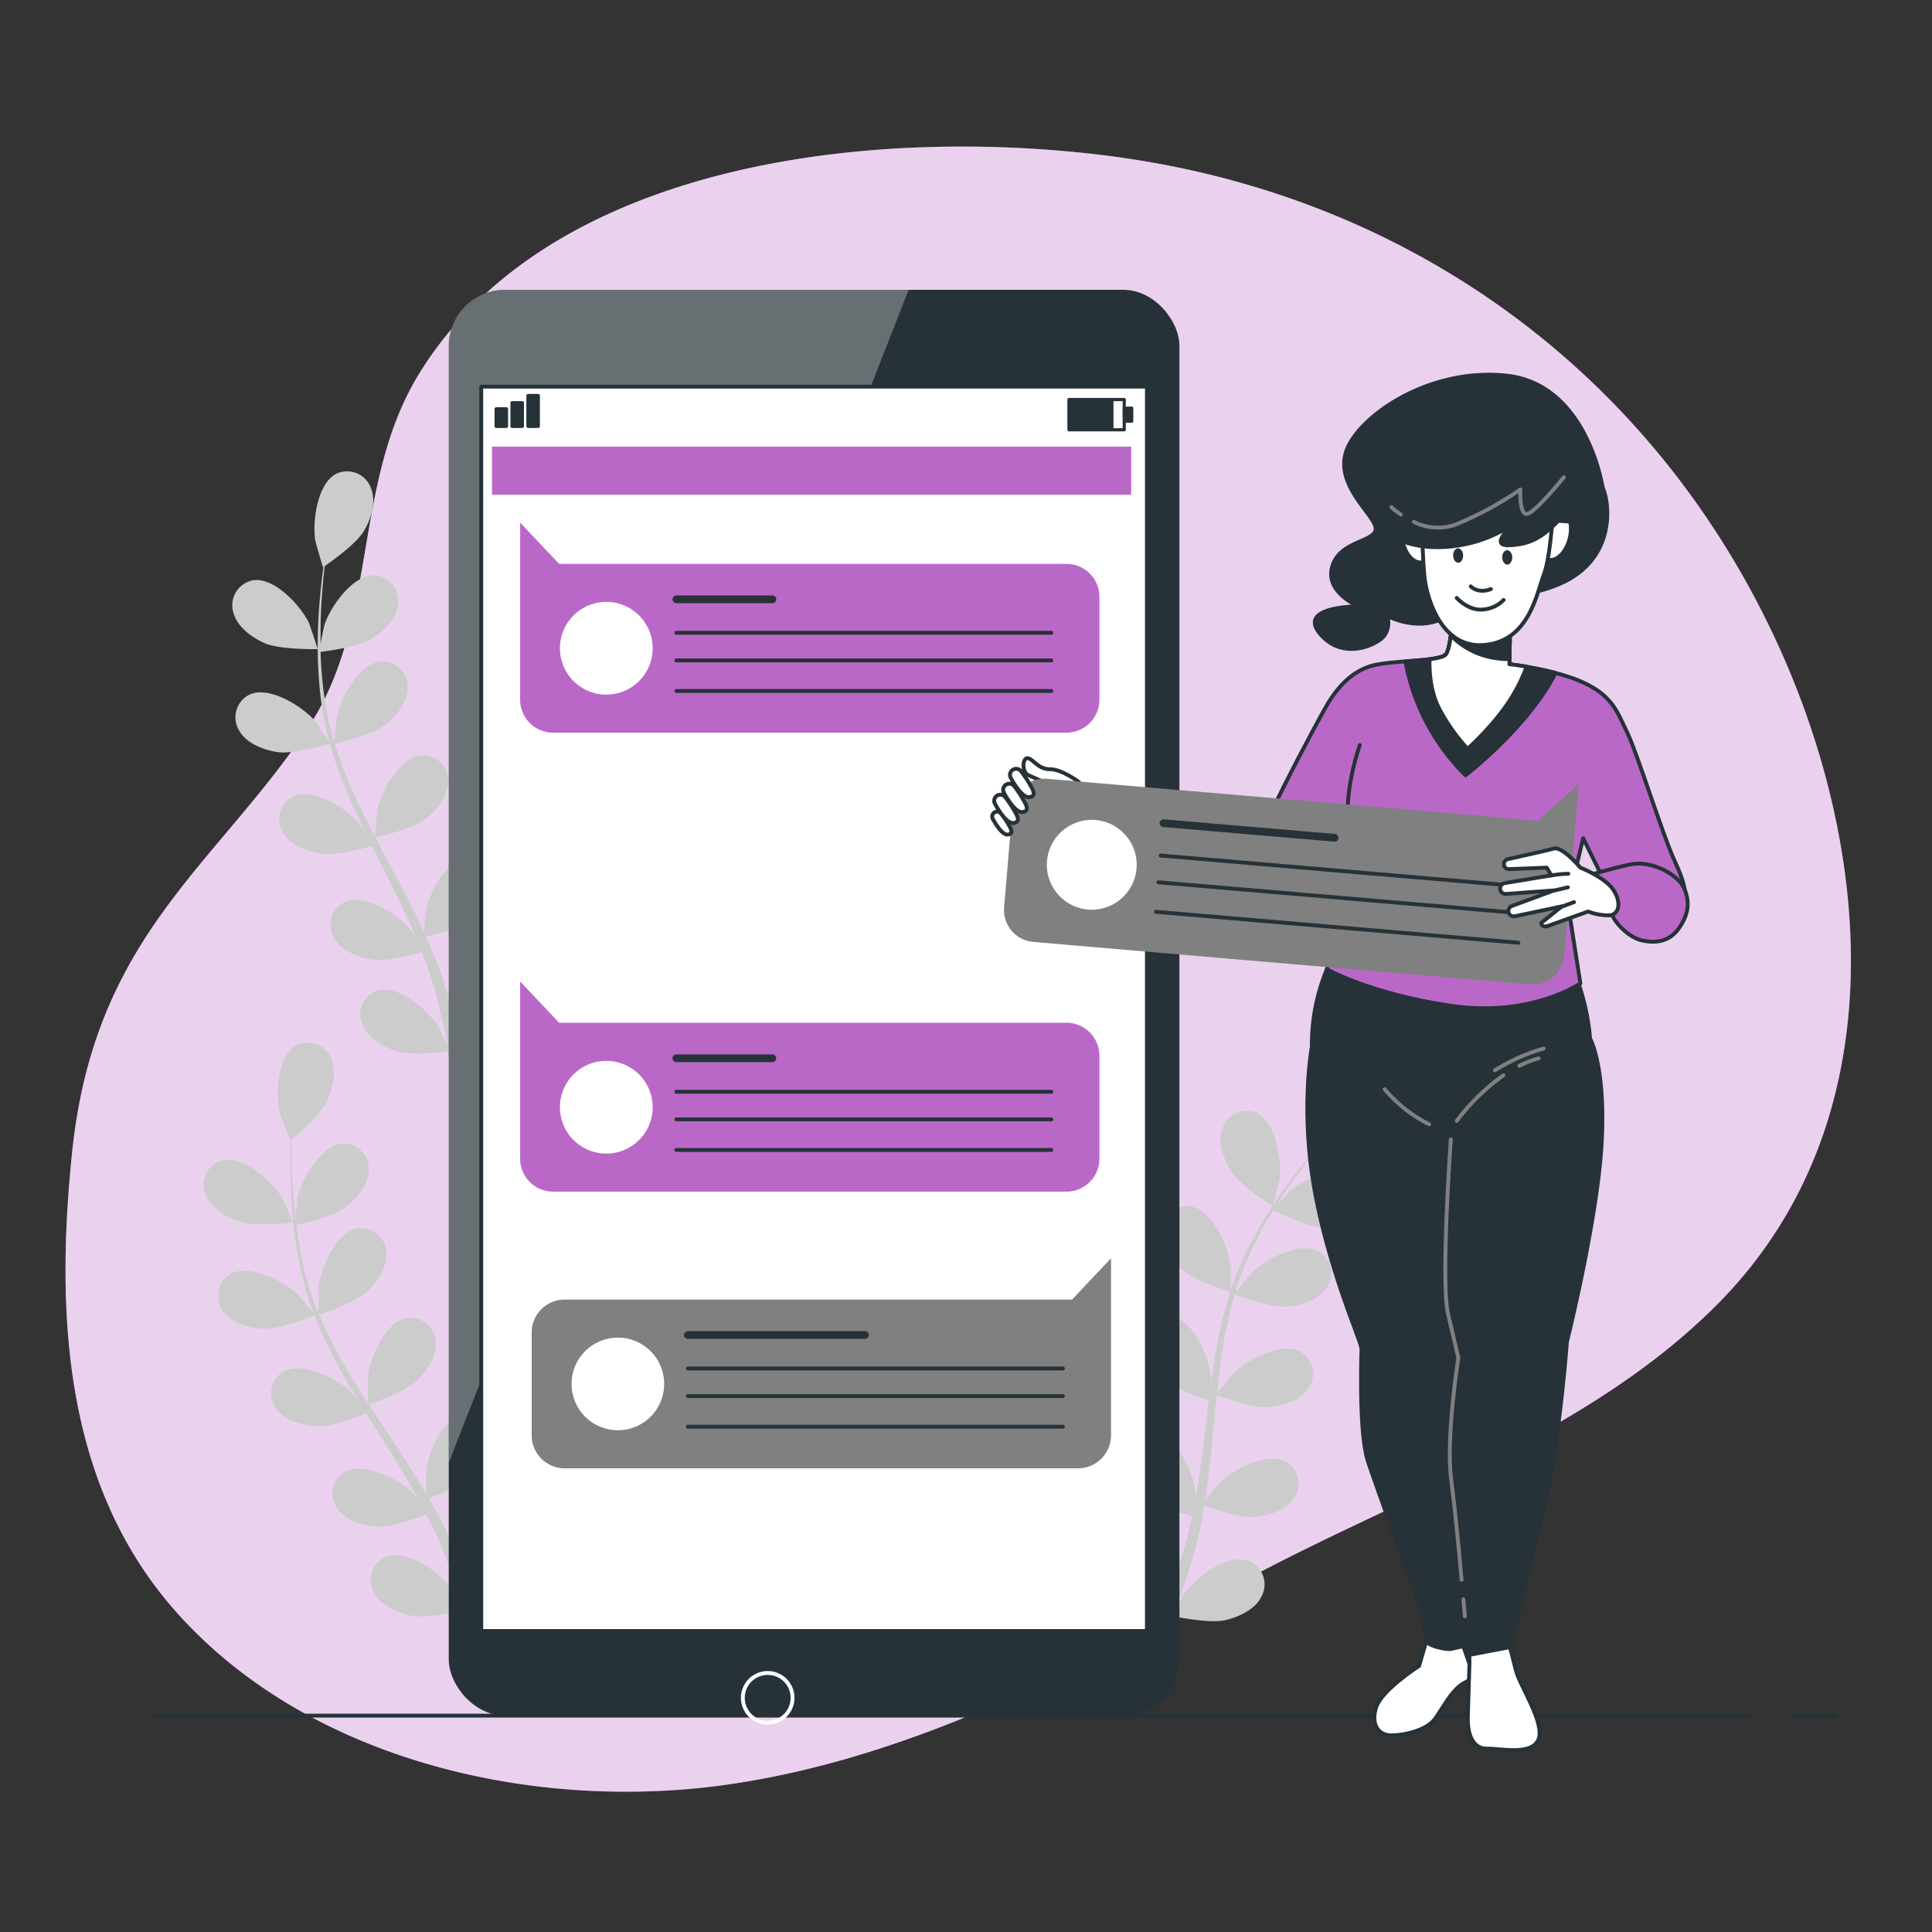 <svg xmlns="http://www.w3.org/2000/svg" viewBox="0 0 500 500"><rect x="0" y="0" width="500" height="500" fill="#333333" stroke="none"/><g id="freepik--background-simple--inject-5"><path d="M467,183.65a225.58,225.58,0,0,0-9.61-22.59C425.69,96.58,366.69,52.86,294.06,41.37q-4.69-.75-9.42-1.31c-59.28-7.13-142.27,1.76-176.11,56.56-17.57,28.46-10.36,64.35-29,92C55.4,224.51,24.38,242.44,18.64,298.45c-4.23,41.21-2.26,85.75,26.88,118.62,34.34,38.75,93.27,52.09,143.61,44.65,48.86-7.21,92.6-31.34,135.33-54,40.56-21.51,87-37.13,119.82-70C485.72,296.19,485.69,235.48,467,183.65Z" style="fill:#BA68C8"></path><path d="M467,183.65a225.58,225.58,0,0,0-9.61-22.59C425.69,96.58,366.69,52.86,294.06,41.37q-4.69-.75-9.42-1.31c-59.28-7.13-142.27,1.76-176.11,56.56-17.57,28.46-10.36,64.35-29,92C55.4,224.51,24.38,242.44,18.64,298.45c-4.23,41.21-2.26,85.75,26.88,118.62,34.34,38.75,93.27,52.09,143.61,44.65,48.86-7.21,92.6-31.34,135.33-54,40.56-21.51,87-37.13,119.82-70C485.72,296.19,485.69,235.48,467,183.65Z" style="fill:#fff;opacity:0.7"></path></g><g id="freepik--Plants--inject-5"><path d="M68.55,166.47c4,1.73,13.68,1.52,13.69,1.52s-2.09-6.36-2.27-6.75c-2.13-4.46-8.87-11.82-14.36-11.08a6.55,6.55,0,0,0-5.26,8.21C61.27,162.17,65.16,165,68.55,166.47Z" style="fill:#ccc"></path><path d="M166.81,168.61c.09,0,1.77-6.46,1.83-6.88.68-4.9-.88-14.76-5.87-17.17a6.56,6.56,0,0,0-8.91,3.95c-1.34,3.67.36,8.18,2.36,11.28C158.58,163.43,166.8,168.6,166.81,168.61Z" style="fill:#ccc"></path><path d="M195.81,133.4c-5.51-.59-12.05,6.95-14.06,11.47-.17.39-2.19,6.8-2.08,6.8h.11c-1,1.18-2.14,2.46-3.32,3.88-2.15,2.65-4.56,5.65-7,9.1a116.59,116.59,0,0,0-7.22,11.5A85.79,85.79,0,0,0,156.12,190c0,.06,0,.12-.05.18,0-1.62,0-6.16-.09-6.51-.64-4.9-4.74-14-10.19-15a6.54,6.54,0,0,0-7.55,6.16c-.32,3.89,2.5,7.79,5.26,10.25,3.1,2.77,11.72,5.46,12.41,5.67a115.31,115.31,0,0,0-3.64,15c-.53,3-1,6-1.38,9,0-1.41,0-2.66-.07-2.84-.63-4.9-4.74-14-10.18-15a6.55,6.55,0,0,0-7.56,6.16c-.32,3.89,2.51,7.79,5.26,10.25s10.09,4.93,12,5.55c-.15,1.16-.3,2.31-.44,3.47-.66,5.56-1.3,11.1-2.1,16.52-.27,1.91-.62,3.78-1,5.66,0-1.25,0-2.3-.06-2.46-.64-4.9-4.75-14-10.19-15a6.54,6.54,0,0,0-7.55,6.16c-.32,3.89,2.5,7.79,5.25,10.25S143.72,248.2,146,249c-.4,1.91-.8,3.82-1.28,5.65-.35,1.24-.61,2.46-1,3.69l-1.18,3.64c-.83,2.28-1.67,4.65-2.54,6.86-.59,1.54-1.18,3-1.78,4.46.3-1.89.81-5.62.82-5.94a25.49,25.49,0,0,0-3.41-12.37,8.83,8.83,0,0,0-.09-1.45,6.56,6.56,0,0,0-8-5.56c-5.35,1.43-8.74,10.82-9,15.75,0,.29.18,3.47.33,5.47-.27-1.16-.51-2.29-.81-3.49-.56-2.36-1.19-4.71-1.85-7.23q-.56-1.81-1.11-3.66c-.34-1.23-.86-2.49-1.29-3.74-1.06-2.89-2.27-5.77-3.56-8.65,2.07-.49,9.4-2.36,12.34-4.62s6-5.92,6-9.83a6.56,6.56,0,0,0-7.08-6.71c-5.5.6-10.28,9.37-11.27,14.21-.07.3-.39,3.85-.53,5.81-.79-1.72-1.57-3.44-2.42-5.16-2.46-5-5.1-9.89-7.72-14.83-.8-1.51-1.58-3-2.37-4.54.74-.17,9.5-2.2,12.79-4.73,2.93-2.24,6-5.92,6-9.83a6.55,6.55,0,0,0-7.08-6.7c-5.5.59-10.27,9.36-11.27,14.2-.08.36-.54,5.48-.59,6.79-1.74-3.34-3.43-6.68-5-10a115.37,115.37,0,0,1-5.4-14c.34-.08,9.49-2.16,12.87-4.75,2.92-2.25,6-5.92,6-9.83a6.55,6.55,0,0,0-7.07-6.71c-5.5.6-10.28,9.37-11.28,14.21-.06.31-.42,4.21-.55,6.07l-.31,0a84.3,84.3,0,0,1-2.81-14.78c-.31-2.75-.45-5.39-.53-8,1.74-.21,9.7-1.27,13-3.26s6.65-5.23,7.05-9.12a6.55,6.55,0,0,0-6.29-7.44c-5.54,0-11.25,8.18-12.77,12.88-.08.26-.64,2.95-1,4.92,0-1.17,0-2.37,0-3.48,0-4.19.27-8,.54-11.41.16-1.93.35-3.67.54-5.3,1.6-1.1,8-5.62,10-8.85S97.45,130,96,126.33a6.54,6.54,0,0,0-9-3.7c-4.91,2.54-6.21,12.43-5.39,17.31.07.42,1.92,6.88,2,6.83l.1-.07c-.22,1.56-.43,3.24-.63,5.07-.34,3.4-.69,7.23-.79,11.44a117,117,0,0,0,.33,13.57,85.57,85.57,0,0,0,2.51,15l.06.18c-.87-1.37-3.44-5.11-3.67-5.38-3.23-3.74-11.67-9.06-16.77-6.9a6.56,6.56,0,0,0-2.9,9.31c1.88,3.42,6.39,5.12,10,5.65,4.12.6,12.79-1.91,13.48-2.12A115.64,115.64,0,0,0,90.64,207c1.19,2.76,2.48,5.51,3.8,8.24-.79-1.16-1.51-2.19-1.62-2.32-3.23-3.74-11.68-9.06-16.77-6.89a6.55,6.55,0,0,0-2.91,9.3c1.89,3.43,6.39,5.12,10,5.65s11.15-1.45,13.11-2c.52,1,1,2.09,1.55,3.13,2.51,5,5,10,7.36,14.94.82,1.75,1.57,3.5,2.32,5.25-.7-1-1.3-1.89-1.41-2-3.23-3.74-11.68-9.06-16.77-6.9a6.56,6.56,0,0,0-2.91,9.31c1.89,3.42,6.39,5.11,10,5.65s10.41-1.27,12.74-1.92c.72,1.82,1.44,3.63,2,5.42.39,1.24.85,2.39,1.18,3.65l1,3.69c.57,2.36,1.17,4.8,1.67,7.12.35,1.61.66,3.15,1,4.7-.8-1.74-2.43-5.13-2.6-5.4-2.63-4.19-10.17-10.72-15.54-9.36A6.55,6.55,0,0,0,93.71,265c1.34,3.67,5.54,6,9.07,7.11,3.88,1.18,12.49.1,13.56,0,.52,2.58,1,5.08,1.41,7.45,1.43,8.14,2.32,15,2.88,19.81h3.75c0-.11,0-.21,0-.32-.67-4.88-1.73-11.82-3.37-20.09-.51-2.61-1.11-5.39-1.76-8.24a73.08,73.08,0,0,0,7.57-3.56c2.83,3.06,10.09,6.65,11,7.11-1,2.43-2,4.78-2.93,7-3.3,7.58-6.33,13.78-8.52,18.11h4.11c2-4.3,4.64-10,7.43-16.83,1-2.47,2-5.12,3.08-7.85,1,.22,9.56,1.95,13.53,1.05,3.6-.81,8-2.85,9.57-6.41a6.54,6.54,0,0,0-3.61-9.05c-5.25-1.77-13.26,4.19-16.19,8.17-.17.24-1.77,3-2.74,4.75.41-1.12.83-2.21,1.25-3.36.83-2.28,1.6-4.59,2.44-7.06.36-1.21.73-2.43,1.09-3.66s.66-2.55,1-3.84c.71-3,1.29-6.06,1.8-9.17,2,.73,9.14,3.21,12.84,3s8.31-1.61,10.44-4.88a6.56,6.56,0,0,0-2.2-9.5c-4.92-2.54-13.74,2.14-17.25,5.63-.21.21-2.45,3-3.64,4.55.29-1.87.59-3.73.83-5.63.68-5.49,1.2-11.07,1.74-16.63.17-1.7.35-3.4.53-5.09.71.26,9.13,3.4,13.28,3.11,3.68-.26,8.3-1.61,10.43-4.89a6.54,6.54,0,0,0-2.2-9.49c-4.92-2.54-13.74,2.14-17.24,5.62-.27.27-3.47,4.28-4.24,5.34.4-3.74.83-7.47,1.4-11.12A113.85,113.85,0,0,1,157,191.46c.33.12,9.1,3.43,13.35,3.14,3.68-.26,8.3-1.62,10.43-4.89a6.56,6.56,0,0,0-2.2-9.5c-4.92-2.53-13.74,2.14-17.24,5.63-.23.23-2.68,3.28-3.81,4.76l-.28-.14a84.13,84.13,0,0,1,5.81-13.88c1.26-2.47,2.6-4.75,3.95-6.94,1.58.78,8.8,4.29,12.65,4.44,3.68.15,8.42-.69,10.9-3.71a6.55,6.55,0,0,0-1.14-9.68c-4.61-3.06-13.89.62-17.76,3.7-.21.17-2.15,2.11-3.55,3.54.62-1,1.25-2,1.87-2.93,2.32-3.49,4.65-6.54,6.74-9.22,1.2-1.52,2.32-2.87,3.37-4.12,1.95,0,9.78-.27,13.2-1.88s7.16-4.49,8-8.32A6.55,6.55,0,0,0,195.81,133.4Z" style="fill:#ccc"></path><path d="M231.06,310c4,1.73,13.69,1.51,13.7,1.51s-2.09-6.36-2.27-6.74c-2.14-4.46-8.88-11.82-14.36-11.08a6.55,6.55,0,0,0-5.26,8.21C223.78,305.69,227.68,308.51,231.06,310Z" style="fill:#ccc"></path><path d="M329.33,312.12c.08.06,1.76-6.45,1.82-6.88.69-4.89-.88-14.75-5.86-17.16a6.55,6.55,0,0,0-8.91,3.95c-1.34,3.67.36,8.18,2.36,11.28C321.1,306.94,329.32,312.12,329.33,312.12Z" style="fill:#ccc"></path><path d="M358.32,276.92c-5.5-.59-12,6.95-14.05,11.46-.17.39-2.19,6.81-2.09,6.81h.12c-1,1.18-2.14,2.46-3.32,3.88-2.15,2.65-4.56,5.65-7,9.1a115.42,115.42,0,0,0-7.22,11.5,85.79,85.79,0,0,0-6.16,13.88c0,.06,0,.12-.05.17,0-1.62,0-6.15-.09-6.5-.64-4.9-4.75-14-10.19-15a6.55,6.55,0,0,0-7.55,6.16c-.32,3.9,2.5,7.8,5.26,10.26,3.1,2.77,11.72,5.46,12.41,5.67a115.32,115.32,0,0,0-3.65,15c-.52,3-1,6-1.37,9,0-1.4-.05-2.65-.07-2.83-.64-4.9-4.74-14-10.19-15a6.54,6.54,0,0,0-7.55,6.16c-.32,3.89,2.5,7.79,5.26,10.25s10.09,4.93,12,5.55c-.14,1.16-.29,2.31-.43,3.47-.67,5.55-1.3,11.1-2.1,16.52-.28,1.91-.62,3.78-1,5.66,0-1.25,0-2.3-.06-2.46-.64-4.9-4.75-14-10.19-15a6.55,6.55,0,0,0-7.56,6.16c-.31,3.89,2.51,7.79,5.26,10.25s9.39,4.69,11.69,5.44c-.4,1.9-.8,3.82-1.28,5.65-.36,1.24-.61,2.46-1,3.69s-.78,2.44-1.17,3.64c-.83,2.28-1.68,4.65-2.54,6.85-.59,1.55-1.19,3-1.78,4.47.3-1.89.81-5.62.82-5.94a25.49,25.49,0,0,0-3.41-12.37,8.76,8.76,0,0,0-.09-1.45,6.56,6.56,0,0,0-8-5.56c-5.35,1.43-8.74,10.81-9,15.75,0,.29.18,3.47.33,5.47-.27-1.16-.52-2.29-.81-3.49-.56-2.36-1.19-4.71-1.86-7.23-.36-1.21-.73-2.43-1.1-3.66s-.87-2.49-1.3-3.74c-1.05-2.9-2.27-5.78-3.55-8.65,2.07-.5,9.39-2.36,12.34-4.62s6-5.92,6-9.83a6.55,6.55,0,0,0-7.07-6.71c-5.5.6-10.28,9.37-11.28,14.21-.06.3-.39,3.85-.53,5.81-.78-1.72-1.56-3.45-2.41-5.16-2.46-5-5.1-9.89-7.72-14.83-.8-1.51-1.58-3-2.37-4.54.74-.17,9.5-2.2,12.79-4.73,2.93-2.25,6-5.92,6-9.83a6.56,6.56,0,0,0-7.08-6.71c-5.5.6-10.27,9.37-11.27,14.21-.08.36-.54,5.48-.59,6.78-1.74-3.33-3.43-6.67-5-10a115.51,115.51,0,0,1-5.4-14c.34-.07,9.49-2.15,12.86-4.74,2.93-2.25,6-5.93,6-9.83a6.55,6.55,0,0,0-7.07-6.71c-5.51.6-10.28,9.36-11.28,14.2-.07.32-.42,4.22-.55,6.08l-.31,0A84.34,84.34,0,0,1,246,320.21c-.3-2.75-.45-5.39-.53-8,1.75-.21,9.71-1.27,13-3.27s6.65-5.22,7.05-9.11a6.55,6.55,0,0,0-6.29-7.44c-5.54,0-11.25,8.18-12.77,12.88-.09.25-.64,2.95-1,4.91,0-1.16,0-2.36,0-3.47,0-4.19.27-8,.53-11.41.17-1.93.36-3.67.55-5.3,1.6-1.1,8-5.62,10-8.85s3.49-7.7,2.06-11.33a6.56,6.56,0,0,0-9-3.71c-4.92,2.55-6.21,12.44-5.39,17.32.07.42,1.92,6.88,2,6.82l.09-.06c-.21,1.56-.43,3.24-.62,5.07-.34,3.39-.69,7.23-.79,11.43a114.71,114.71,0,0,0,.33,13.57,84.75,84.75,0,0,0,2.51,15l.06.17c-.87-1.36-3.44-5.11-3.67-5.37-3.23-3.74-11.68-9.06-16.77-6.9a6.55,6.55,0,0,0-2.9,9.31c1.88,3.42,6.38,5.11,10,5.65,4.12.6,12.79-1.92,13.48-2.12a115.13,115.13,0,0,0,5.25,14.55c1.2,2.76,2.48,5.51,3.81,8.24-.79-1.16-1.51-2.19-1.62-2.32-3.24-3.74-11.68-9.06-16.78-6.9a6.56,6.56,0,0,0-2.9,9.31c1.88,3.42,6.39,5.12,10,5.65s11.14-1.46,13.1-2c.52,1,1,2.09,1.55,3.13,2.51,5,5,10,7.37,14.94.82,1.74,1.57,3.5,2.32,5.24-.71-1-1.31-1.88-1.41-2-3.24-3.73-11.68-9.05-16.77-6.89a6.54,6.54,0,0,0-2.91,9.3c1.89,3.43,6.39,5.12,10,5.65s10.42-1.26,12.75-1.91c.72,1.82,1.44,3.63,2.05,5.42.39,1.23.85,2.39,1.17,3.65s.69,2.47,1,3.68c.57,2.37,1.17,4.81,1.66,7.13.36,1.61.67,3.15,1,4.7-.8-1.75-2.43-5.14-2.6-5.4-2.63-4.19-10.17-10.73-15.54-9.36a6.56,6.56,0,0,0-4.28,8.76c1.35,3.67,5.54,6,9.07,7.1,3.89,1.19,12.5.11,13.57,0,.51,2.57,1,5.08,1.4,7.45,1.44,8.14,2.33,15,2.89,19.81h3.75c0-.11,0-.21,0-.32-.67-4.88-1.73-11.82-3.37-20.09-.51-2.61-1.12-5.4-1.76-8.25a70.08,70.08,0,0,0,7.57-3.55c2.83,3.06,10.09,6.65,11,7.11-1,2.43-2,4.78-2.94,7-3.29,7.58-6.32,13.78-8.52,18.11H293c2-4.3,4.64-10,7.43-16.84,1-2.46,2-5.11,3.08-7.84,1,.21,9.56,1.94,13.53,1.05,3.6-.82,8-2.85,9.57-6.41a6.54,6.54,0,0,0-3.61-9C317.74,402,309.73,408,306.8,412c-.17.23-1.77,3-2.75,4.74.42-1.12.84-2.2,1.25-3.35.84-2.29,1.61-4.59,2.45-7.06l1.09-3.67c.39-1.21.65-2.54,1-3.83.71-3,1.29-6.07,1.8-9.17,2,.73,9.14,3.21,12.84,2.95s8.3-1.61,10.44-4.89a6.55,6.55,0,0,0-2.21-9.49c-4.92-2.54-13.73,2.14-17.24,5.62-.22.22-2.45,3-3.64,4.56.29-1.87.59-3.73.83-5.64.68-5.48,1.2-11.06,1.74-16.62.16-1.7.35-3.4.53-5.1.71.27,9.13,3.41,13.27,3.12,3.69-.26,8.31-1.62,10.44-4.89a6.56,6.56,0,0,0-2.2-9.5c-4.92-2.53-13.74,2.14-17.24,5.63-.27.26-3.47,4.27-4.24,5.33.4-3.73.82-7.46,1.39-11.11a116.12,116.12,0,0,1,3.2-14.62c.33.13,9.1,3.44,13.35,3.14,3.68-.25,8.3-1.61,10.43-4.88a6.56,6.56,0,0,0-2.2-9.5c-4.92-2.53-13.74,2.14-17.24,5.63-.23.23-2.68,3.28-3.81,4.76l-.28-.15a84.5,84.5,0,0,1,5.81-13.88c1.26-2.46,2.6-4.74,3.95-6.93,1.57.78,8.79,4.29,12.64,4.44,3.69.15,8.43-.69,10.91-3.71a6.55,6.55,0,0,0-1.14-9.68c-4.62-3.06-13.89.62-17.76,3.7-.21.17-2.16,2.11-3.56,3.54.63-1,1.26-2,1.88-2.93,2.31-3.49,4.65-6.54,6.74-9.22,1.2-1.52,2.31-2.87,3.37-4.12,1.95,0,9.78-.27,13.2-1.88s7.16-4.49,8-8.32A6.55,6.55,0,0,0,358.32,276.92Z" style="fill:#ccc"></path><path d="M62.09,316.2c4.12,1.35,13.77.19,13.78.19s-2.7-6.13-2.92-6.49c-2.55-4.24-10-10.91-15.36-9.65a6.56,6.56,0,0,0-4.44,8.68C54.43,312.62,58.58,315.06,62.09,316.2Z" style="fill:#ccc"></path><path d="M160.1,308.84c.09.05,1.14-6.59,1.16-7,.2-4.94-2.3-14.6-7.5-16.51a6.55,6.55,0,0,0-8.49,4.78c-1,3.79,1.15,8.11,3.44,11C151.41,304.48,160.1,308.84,160.1,308.84Z" style="fill:#ccc"></path><path d="M185.56,271c-5.53-.05-11.31,8.08-12.88,12.77-.13.41-1.52,7-1.42,7l.12,0c-.92,1.28-1.9,2.66-2.93,4.19-1.89,2.84-4,6.07-6,9.73a117.32,117.32,0,0,0-6.07,12.14,84.28,84.28,0,0,0-4.8,14.41l0,.18c-.13-1.62-.64-6.12-.72-6.47-1.11-4.81-6.07-13.47-11.59-14a6.55,6.55,0,0,0-6.92,6.86c.06,3.91,3.24,7.52,6.22,9.7,3.36,2.46,12.2,4.3,12.9,4.45a115.88,115.88,0,0,0-2.17,15.31c-.24,3-.39,6-.5,9.07-.16-1.4-.31-2.64-.35-2.82-1.1-4.81-6.07-13.47-11.58-13.95a6.55,6.55,0,0,0-6.93,6.86c.06,3.91,3.25,7.52,6.22,9.7s10.53,3.93,12.52,4.36c0,1.17-.07,2.33-.1,3.5-.12,5.59-.22,11.17-.49,16.64-.09,1.93-.25,3.83-.41,5.72-.14-1.23-.27-2.28-.3-2.43-1.11-4.82-6.08-13.48-11.59-13.95a6.54,6.54,0,0,0-6.92,6.86c.05,3.9,3.24,7.51,6.22,9.69s9.79,3.77,12.16,4.29c-.22,1.94-.44,3.88-.73,5.75-.24,1.27-.37,2.51-.68,3.77s-.54,2.5-.81,3.73c-.61,2.36-1.22,4.79-1.87,7.08-.44,1.59-.89,3.09-1.34,4.61.12-1.91.26-5.67.24-6a25.44,25.44,0,0,0-4.59-12,7.72,7.72,0,0,0-.23-1.44,6.54,6.54,0,0,0-8.51-4.75c-5.19,1.93-7.66,11.6-7.43,16.54,0,.29.51,3.43.85,5.41-.38-1.13-.73-2.23-1.14-3.39-.78-2.3-1.64-4.58-2.55-7l-1.45-3.53c-.46-1.19-1.1-2.39-1.65-3.6-1.33-2.78-2.81-5.53-4.37-8.26,2-.7,9.12-3.26,11.83-5.79s5.44-6.48,5-10.37a6.55,6.55,0,0,0-7.69-6c-5.41,1.13-9.32,10.31-9.85,15.23,0,.3,0,3.87,0,5.83-1-1.64-1.89-3.27-2.91-4.9-2.92-4.69-6-9.35-9.11-14q-1.41-2.14-2.8-4.29c.72-.24,9.24-3.11,12.28-5.95,2.69-2.51,5.43-6.47,5-10.36a6.55,6.55,0,0,0-7.69-6c-5.42,1.12-9.33,10.31-9.85,15.22,0,.37,0,5.51.06,6.81-2-3.15-4.06-6.31-5.91-9.51a114.38,114.38,0,0,1-6.72-13.36c.33-.11,9.24-3.07,12.34-6,2.7-2.52,5.44-6.48,5-10.36a6.53,6.53,0,0,0-7.68-6c-5.42,1.12-9.33,10.31-9.86,15.22,0,.32,0,4.24,0,6.1l-.31.06A84.14,84.14,0,0,1,78,324.93c-.58-2.71-1-5.32-1.3-7.88,1.72-.38,9.53-2.2,12.62-4.51s6.11-5.84,6.14-9.75a6.56,6.56,0,0,0-7-6.8c-5.51.53-10.4,9.23-11.46,14.06-.06.26-.35,3-.54,5-.13-1.16-.28-2.35-.38-3.46-.4-4.17-.51-8-.57-11.41,0-1.93,0-3.68,0-5.32,1.48-1.25,7.42-6.37,9.07-9.77s2.73-8,1-11.48a6.55,6.55,0,0,0-9.33-2.82c-4.65,3-5,13-3.7,17.76.11.41,2.58,6.66,2.66,6.6l.09-.08c-.06,1.58-.11,3.27-.13,5.11,0,3.41,0,7.26.32,11.46A118.32,118.32,0,0,0,77.1,325.1a85,85,0,0,0,4,14.67l.07.16c-1-1.27-3.91-4.75-4.16-5-3.58-3.41-12.5-7.89-17.36-5.25a6.54,6.54,0,0,0-2,9.54c2.2,3.23,6.85,4.48,10.53,4.66,4.16.2,12.55-3.14,13.22-3.41a116.59,116.59,0,0,0,6.63,14c1.46,2.64,3,5.24,4.59,7.84-.9-1.08-1.71-2-1.84-2.16-3.58-3.4-12.5-7.88-17.36-5.24a6.54,6.54,0,0,0-2,9.54c2.2,3.23,6.85,4.48,10.54,4.66s10.94-2.53,12.84-3.27l1.85,3c3,4.73,6,9.44,8.77,14.15,1,1.66,1.9,3.33,2.82,5-.8-.95-1.49-1.75-1.6-1.86-3.58-3.41-12.5-7.89-17.36-5.25a6.55,6.55,0,0,0-2,9.55c2.2,3.22,6.85,4.47,10.54,4.65s10.24-2.26,12.5-3.13c.89,1.73,1.78,3.47,2.56,5.19.51,1.19,1.08,2.3,1.52,3.52s.93,2.39,1.38,3.57c.79,2.3,1.63,4.67,2.34,6.93.51,1.57,1,3.07,1.44,4.59-1-1.67-2.92-4.88-3.11-5.13-3-3.91-11.16-9.69-16.37-7.82a6.55,6.55,0,0,0-3.41,9.13c1.69,3.53,6.09,5.47,9.71,6.2,4,.81,12.44-1.1,13.5-1.35.76,2.51,1.48,5,2.12,7.28,2.21,8,3.76,14.69,4.78,19.43l3.73-.36c0-.11,0-.2-.07-.31-1.14-4.79-2.86-11.6-5.29-19.67-.77-2.55-1.63-5.26-2.55-8a71.66,71.66,0,0,0,7.19-4.27c3.12,2.78,10.69,5.65,11.67,6-.75,2.51-1.5,4.95-2.25,7.23-2.55,7.87-5,14.33-6.73,18.85l4.1-.4c1.61-4.47,3.65-10.42,5.76-17.47.77-2.55,1.54-5.29,2.31-8.11,1.06.12,9.71,1,13.57-.25,3.51-1.16,7.65-3.61,8.91-7.31a6.55,6.55,0,0,0-4.47-8.66c-5.39-1.25-12.79,5.46-15.33,9.7-.15.25-1.47,3.14-2.27,5,.31-1.15.62-2.27.92-3.46.61-2.35,1.16-4.72,1.75-7.26.24-1.24.49-2.49.74-3.75s.4-2.6.61-3.91c.42-3.05.7-6.16.91-9.31,2.06.54,9.41,2.32,13.06,1.7s8.11-2.4,9.92-5.87a6.56,6.56,0,0,0-3.11-9.24c-5.14-2-13.47,3.46-16.62,7.27-.19.24-2.15,3.22-3.19,4.88.11-1.89.23-3.77.28-5.69.15-5.52.13-11.12.13-16.71,0-1.71,0-3.42,0-5.12.73.19,9.42,2.5,13.51,1.81,3.64-.61,8.11-2.4,9.92-5.87a6.56,6.56,0,0,0-3.11-9.24c-5.14-2.05-13.47,3.46-16.62,7.27-.24.28-3,4.59-3.7,5.72,0-3.76.1-7.51.32-11.2a114.76,114.76,0,0,1,1.76-14.86c.34.1,9.4,2.55,13.59,1.84,3.64-.61,8.11-2.41,9.92-5.87a6.56,6.56,0,0,0-3.11-9.24c-5.14-2.05-13.47,3.46-16.62,7.26-.21.25-2.34,3.53-3.33,5.11l-.29-.12a84.36,84.36,0,0,1,4.44-14.37c1-2.57,2.13-5,3.26-7.29,1.64.63,9.17,3.42,13,3.2,3.68-.21,8.32-1.5,10.49-4.74a6.56,6.56,0,0,0-2.07-9.53c-4.88-2.6-13.76,2-17.31,5.4-.2.19-2,2.3-3.2,3.86.53-1,1.05-2.11,1.58-3.09,2-3.7,4-7,5.82-9.83,1.05-1.63,2-3.08,3-4.42,1.93-.23,9.7-1.22,12.95-3.15s6.7-5.16,7.13-9.05A6.55,6.55,0,0,0,185.56,271Z" style="fill:#ccc"></path></g><g id="freepik--Floor--inject-5"><line x1="464" y1="444" x2="475" y2="444" style="fill:none;stroke:#263238;stroke-linecap:round;stroke-linejoin:round"></line><line x1="40" y1="444" x2="453" y2="444" style="fill:none;stroke:#263238;stroke-linecap:round;stroke-linejoin:round"></line></g><g id="freepik--Device--inject-5"><rect x="116.14" y="75" width="189.09" height="369" rx="14.52" style="fill:#263238"></rect><path d="M235.16,75H130.66a14.52,14.52,0,0,0-14.52,14.52v289Z" style="fill:#fff;opacity:0.3"></path><rect x="124.55" y="100.06" width="172.27" height="322.04" style="fill:#fff;stroke:#263238;stroke-linecap:round;stroke-linejoin:round"></rect><rect x="276.67" y="103.4" width="14.28" height="7.83" style="fill:none;stroke:#263238;stroke-linecap:round;stroke-linejoin:round;stroke-width:0.821px"></rect><rect x="276.67" y="103.4" width="11.14" height="7.83" style="fill:#263238;stroke:#263238;stroke-linecap:round;stroke-linejoin:round;stroke-width:0.725px"></rect><rect x="290.93" y="105.59" width="2.01" height="3.45" style="fill:#263238;stroke:#263238;stroke-linecap:round;stroke-linejoin:round;stroke-width:0.725px"></rect><rect x="128.43" y="105.83" width="2.62" height="4.49" style="fill:#263238;stroke:#263238;stroke-linecap:round;stroke-linejoin:round;stroke-width:0.883px"></rect><rect x="132.54" y="104.25" width="2.62" height="6.07" style="fill:#263238;stroke:#263238;stroke-linecap:round;stroke-linejoin:round;stroke-width:0.883px"></rect><rect x="136.66" y="102.39" width="2.62" height="7.93" style="fill:#263238;stroke:#263238;stroke-linecap:round;stroke-linejoin:round;stroke-width:0.883px"></rect><rect x="127.33" y="115.59" width="165.42" height="12.44" style="fill:#BA68C8"></rect></g><g id="freepik--Chats--inject-5"><path d="M276,189.61H143.14a8.53,8.53,0,0,1-8.53-8.53V135.25l10.09,10.68H276a8.53,8.53,0,0,1,8.53,8.53v26.62A8.53,8.53,0,0,1,276,189.61Z" style="fill:#BA68C8"></path><path d="M168.91,167.77a12,12,0,1,0-12,12A12,12,0,0,0,168.91,167.77Z" style="fill:#fff"></path><line x1="175.04" y1="155.1" x2="199.89" y2="155.1" style="fill:none;stroke:#263238;stroke-linecap:round;stroke-linejoin:round;stroke-width:2px"></line><line x1="175.04" y1="163.76" x2="272.09" y2="163.76" style="fill:none;stroke:#263238;stroke-linecap:round;stroke-linejoin:round"></line><line x1="175.04" y1="170.91" x2="272.09" y2="170.91" style="fill:none;stroke:#263238;stroke-linecap:round;stroke-linejoin:round"></line><line x1="175.04" y1="178.82" x2="272.09" y2="178.82" style="fill:none;stroke:#263238;stroke-linecap:round;stroke-linejoin:round"></line><path d="M276,308.39H143.14a8.53,8.53,0,0,1-8.53-8.53V254l10.09,10.69H276a8.53,8.53,0,0,1,8.53,8.53v26.62A8.53,8.53,0,0,1,276,308.39Z" style="fill:#BA68C8"></path><path d="M168.91,286.55a12,12,0,1,0-12,12A12,12,0,0,0,168.91,286.55Z" style="fill:#fff"></path><line x1="175.04" y1="273.88" x2="199.89" y2="273.88" style="fill:none;stroke:#263238;stroke-linecap:round;stroke-linejoin:round;stroke-width:2px"></line><line x1="175.04" y1="282.54" x2="272.09" y2="282.54" style="fill:none;stroke:#263238;stroke-linecap:round;stroke-linejoin:round"></line><line x1="175.04" y1="289.69" x2="272.09" y2="289.69" style="fill:none;stroke:#263238;stroke-linecap:round;stroke-linejoin:round"></line><line x1="175.04" y1="297.6" x2="272.09" y2="297.6" style="fill:none;stroke:#263238;stroke-linecap:round;stroke-linejoin:round"></line><path d="M146.13,380H279a8.53,8.53,0,0,0,8.53-8.53V325.64l-10.09,10.69H146.13a8.53,8.53,0,0,0-8.53,8.53v26.61A8.53,8.53,0,0,0,146.13,380Z" style="fill:gray"></path><circle cx="159.9" cy="358.16" r="11.99" transform="translate(-206.42 217.97) rotate(-45)" style="fill:#fff"></circle><line x1="178.03" y1="345.49" x2="223.86" y2="345.49" style="fill:none;stroke:#263238;stroke-linecap:round;stroke-linejoin:round;stroke-width:2px"></line><line x1="178.03" y1="354.15" x2="275.08" y2="354.15" style="fill:none;stroke:#263238;stroke-linecap:round;stroke-linejoin:round"></line><line x1="178.03" y1="361.31" x2="275.08" y2="361.31" style="fill:none;stroke:#263238;stroke-linecap:round;stroke-linejoin:round"></line><line x1="178.03" y1="369.22" x2="275.08" y2="369.22" style="fill:none;stroke:#263238;stroke-linecap:round;stroke-linejoin:round"></line></g><g id="freepik--Character--inject-5"><path d="M205.11,439.4a6.43,6.43,0,1,0-6.43,6.43A6.42,6.42,0,0,0,205.11,439.4Z" style="fill:none;stroke:#fff;stroke-linecap:round;stroke-linejoin:round"></path><path d="M369.54,423.29l-2.27,7.84s-9.54,6.12-11.07,10.6.49,7.48,4.1,7.38,9.12-1.38,11.25-4.5,3.7-6.21,6.14-8.23,5.78-1.84,6.74-7.14-3.26-6.84-6.61-7.3S369.54,423.29,369.54,423.29Z" style="fill:#fff;stroke:#263238;stroke-linecap:round;stroke-linejoin:round"></path><path d="M343.41,250.83a50.55,50.55,0,0,0-3.9,20.09s-3.13,16.47.83,37.73,12,38.52,12,40.46-.75,21.68,1.69,29.11,14.82,41.21,14.82,41.21-.7,4.74.72,5.81,5.33,1.78,6.15,1.48a25.1,25.1,0,0,1,3-.64l1.52,4.39a16.49,16.49,0,0,0,4.17.16,11,11,0,0,0,6-2.4s6-24.05,9.65-40.26,5.46-40.7,5.46-40.7,7.95-31.89,9-51.63-3-26.84-3-26.84a59.44,59.44,0,0,0-3.51-15.73c-3-7.68-8.78-5.85-30.25-8.82s-27.22-.59-29.14.3S343.41,250.83,343.41,250.83Z" style="fill:#263238;stroke:#263238;stroke-linecap:round;stroke-linejoin:round"></path><path d="M378.72,413.89l.39,4.4" style="fill:none;stroke:gray;stroke-linecap:round;stroke-linejoin:round"></path><path d="M375.47,294.85s-2.66,37.06-.72,45.17c1.75,7.34,2.67,11.41,2.67,11.41s-3.28,20.64-1.86,31.43c.86,6.45,2,17.87,2.7,26" style="fill:none;stroke:gray;stroke-linecap:round;stroke-linejoin:round"></path><path d="M393.2,275.83a26.15,26.15,0,0,1,5-1.92" style="fill:none;stroke:gray;stroke-linecap:round;stroke-linejoin:round"></path><path d="M377,290.08a55.44,55.44,0,0,1,12.08-11.79" style="fill:none;stroke:gray;stroke-linecap:round;stroke-linejoin:round"></path><path d="M358.35,281.88a36.29,36.29,0,0,0,11.5,9.08" style="fill:none;stroke:gray;stroke-linecap:round;stroke-linejoin:round"></path><path d="M386.89,277a49,49,0,0,1,12.6-5.64" style="fill:none;stroke:gray;stroke-linecap:round;stroke-linejoin:round"></path><path d="M375.89,159.85s-.32,7.2-1.59,9.37-14.6,1.5-19.88,3.25-8.61,6.11-10.64,9.37-21.23,39-20.57,43.22,1,6.1,7.09,5.65,21-17.93,21-17.93l.47,15.7-8.4,22.35s11.1,6.34,32,9.45S409,254.5,409,254.5l-3.28-20.95,4-16.63s8.79,18.12,11.58,22.56,9.44,4,12.75-1.17,2.4-8.86-.73-15.69-9.6-27.69-12.15-32.94-3.74-9.48-11.31-13-19.31-4.76-19.31-4.76l.19-11.46Z" style="fill:#BA68C8;stroke:#263238;stroke-linecap:round;stroke-linejoin:round"></path><path d="M390.82,160.48l-14.93-.63s-.32,7.2-1.59,9.37c-.74,1.27-5.61,1.57-10.58,1.94a55.79,55.79,0,0,0,15.56,29.49s16.18-12.42,23.3-26.49a91.26,91.26,0,0,0-11.95-2.22Z" style="fill:#263238;stroke:#263238;stroke-linecap:round;stroke-linejoin:round"></path><path d="M348.86,212.66s-1-7.63,3.05-19.84" style="fill:none;stroke:#263238;stroke-linecap:round;stroke-linejoin:round"></path><path d="M390.82,160.48l-14.93-.63s-.32,7.2-1.59,9.37c-.41.7-2.08,1.1-4.33,1.39-.08,2.5.06,8.26,2.62,13a48.33,48.33,0,0,0,7.23,10.18s7.79-6.89,12.09-14.47a44.34,44.34,0,0,0,3.17-6.79c-2.64-.44-4.45-.63-4.45-.63Z" style="fill:#fff;stroke:#263238;stroke-linecap:round;stroke-linejoin:round"></path><path d="M375.48,164.45a20.22,20.22,0,0,0,8.62,5.22,21.94,21.94,0,0,0,6.55.9l.17-10.09-14.93-.63S375.79,162.09,375.48,164.45Z" style="fill:#263238;stroke:#263238;stroke-linecap:round;stroke-linejoin:round"></path><path d="M414.78,126.23s-4-26.71-24.79-29-39.47,11.26-41.8,20.27S356.75,134,356,137.19s-9.44,2.87-11.26,9.56,6.93,10.18,6.93,10.18-15.86-.11-10.18,6.93,14.23,3.33,16.47,1a5.5,5.5,0,0,0,1-5.51s7.33,4.11,14.45.73,8.08-9.47,8.08-9.47,8.85,6.66,22.79.2S416.62,130.21,414.78,126.23Z" style="fill:#263238;stroke:#263238;stroke-linecap:round;stroke-linejoin:round"></path><path d="M406.39,135a10.52,10.52,0,0,1-1.81,7.92c-2.73,3.45-5.1,1.42-5.1,1.42l.58-9.8Z" style="fill:#fff;stroke:#263238;stroke-linecap:round;stroke-linejoin:round"></path><path d="M363.13,135.25a10.46,10.46,0,0,0,1.1,8c2.42,3.68,5,1.87,5,1.87l.29-9.81Z" style="fill:#fff;stroke:#263238;stroke-linecap:round;stroke-linejoin:round"></path><path d="M367.86,129.34s.16,15.28.9,20.74,4.55,17.46,14.91,16.87c12.09-.7,14-13.4,15.9-18.35s2.6-19.69,2.6-19.69.11-15.87-13.81-18.34S369.8,116.88,367.86,129.34Z" style="fill:#fff;stroke:#263238;stroke-linecap:round;stroke-linejoin:round"></path><path d="M378.66,143.73c0,1-.52,1.89-1.24,1.91s-1.32-.8-1.35-1.83.53-1.89,1.24-1.91S378.63,142.7,378.66,143.73Z" style="fill:#263238"></path><path d="M391.37,144.22c0,1-.53,1.89-1.24,1.91s-1.32-.8-1.36-1.83.53-1.89,1.25-1.91S391.34,143.19,391.37,144.22Z" style="fill:#263238"></path><path d="M380.63,151.75s1.79,2,5.21.71" style="fill:none;stroke:#263238;stroke-linecap:round;stroke-linejoin:round"></path><path d="M377,154.74s3,3.37,6.72,3a8.24,8.24,0,0,0,5.41-2.47" style="fill:none;stroke:#263238;stroke-linecap:round;stroke-linejoin:round"></path><path d="M358.28,137.12s3.89,4.79,14.84,4.47a35.35,35.35,0,0,0,18.57-6s-6.47,5.67-1.28,5.52,9.18-1.71,14.75-8.51,4.7-16.58,1.09-21.66-19-7.52-33.49-1.33S355.52,131.43,358.28,137.12Z" style="fill:#263238;stroke:#263238;stroke-linecap:round;stroke-linejoin:round"></path><path d="M362.55,133.17a20.68,20.68,0,0,1-2.47-1.93" style="fill:none;stroke:gray;stroke-linecap:round;stroke-linejoin:round"></path><path d="M404.72,123.51s-7.38,9.14-9.49,9.49-1.76-6.33-1.76-6.33a87.06,87.06,0,0,1-16.87,9.14,13.91,13.91,0,0,1-10.69-.74" style="fill:none;stroke:gray;stroke-linecap:round;stroke-linejoin:round"></path><path d="M380.3,430.47s-.3,8.9-.43,13.9,1.63,8.28,5,8.18,11.44,1.89,13.26-2.33-4.85-14-5.8-17.88-1.57-6.06-1.57-6.06l-10.49,2Z" style="fill:#fff;stroke:#263238;stroke-linecap:round;stroke-linejoin:round"></path><path d="M279.27,202.43s-4.38-3.35-7.47-3.35-4.12-2.32-5.66-2.83-1.81,3.6,0,4.38,4.12,1.8,4.12,1.8l1.8,3.35,9.53,1Z" style="fill:#fff;stroke:#263238;stroke-linecap:round;stroke-linejoin:round"></path><path d="M267.42,243.77l128.45,11a8.28,8.28,0,0,0,8.95-7.54l1.7-20,.49-5.74,1.59-18.58L398,212.39,271,201.55a8.29,8.29,0,0,0-8.95,7.55l-2.19,25.72A8.28,8.28,0,0,0,267.42,243.77Z" style="fill:gray"></path><circle cx="282.54" cy="223.79" r="11.63" transform="translate(47.79 497.3) rotate(-87.74)" style="fill:#fff"></circle><line x1="301.1" y1="213.04" x2="345.4" y2="216.82" style="fill:none;stroke:#263238;stroke-linecap:round;stroke-linejoin:round;stroke-width:2px"></line><line x1="300.38" y1="221.41" x2="394.19" y2="229.42" style="fill:none;stroke:#263238;stroke-linecap:round;stroke-linejoin:round"></line><line x1="299.79" y1="228.33" x2="393.6" y2="236.34" style="fill:none;stroke:#263238;stroke-linecap:round;stroke-linejoin:round"></line><line x1="299.14" y1="235.97" x2="392.95" y2="243.98" style="fill:none;stroke:#263238;stroke-linecap:round;stroke-linejoin:round"></line><path d="M411,226.58s5.26-1.62,10.73-2.84,12.56,2.44,14.18,6.28.81,6.89-1.21,9.93-5.07,4.46-9.73,3.44c-3.16-.68-6.48-4-7.49-6.07l-1-2s-.81-1.21-1.62-1.21" style="fill:#BA68C8;stroke:#263238;stroke-linecap:round;stroke-linejoin:round"></path><path d="M409,224.55s-4.64-5.58-6.89-4.94c-1.71.49-8.64,2-11.88,2.75a1.29,1.29,0,0,0-.86,1.89h0a1.29,1.29,0,0,0,1.19.68l9.73-.38,1.21,2-12.09,2a1.42,1.42,0,0,0-1.18,1.5h0a1.42,1.42,0,0,0,1.45,1.31l12.52-.92-10.84,4a1.39,1.39,0,0,0-.45,2.43h0a1.37,1.37,0,0,0,1.05.27l12.26-2.58-5.35,4.29h0c.13,1,.88,1.08,1.94.71L411,235.9a15.34,15.34,0,0,0,5.26,1c2.84,0,3.45-3.44,1.22-6.68S409,224.55,409,224.55Z" style="fill:#fff;stroke:#263238;stroke-linecap:round;stroke-linejoin:round"></path><path d="M401.45,226.58a26.32,26.32,0,0,1,4.42-.45" style="fill:none;stroke:#263238;stroke-linecap:round;stroke-linejoin:round"></path><line x1="402.15" y1="230.49" x2="405.77" y2="229.64" style="fill:none;stroke:#263238;stroke-linecap:round;stroke-linejoin:round"></line><line x1="404.17" y1="234.65" x2="407.36" y2="233.47" style="fill:none;stroke:#263238;stroke-linecap:round;stroke-linejoin:round"></line><path d="M262,199.3h0a1.57,1.57,0,0,0-.42,2c1,1.85,3.11,5.17,4.78,5,2.32-.26.52-2.57,0-3.6a32.2,32.2,0,0,0-2.11-3.09A1.59,1.59,0,0,0,262,199.3Z" style="fill:#fff;stroke:#263238;stroke-linecap:round;stroke-linejoin:round"></path><path d="M260.23,203.16h0a1.58,1.58,0,0,0-.42,2c1,1.85,3.1,5.16,4.78,5,2.32-.26.51-2.58,0-3.61a31.05,31.05,0,0,0-2.11-3.08A1.58,1.58,0,0,0,260.23,203.16Z" style="fill:#fff;stroke:#263238;stroke-linecap:round;stroke-linejoin:round"></path><path d="M257.28,210.31h0a1.27,1.27,0,0,0-.34,1.63c.83,1.51,2.52,4.2,3.88,4.05,1.88-.21.42-2.09,0-2.93a25.77,25.77,0,0,0-1.72-2.5A1.28,1.28,0,0,0,257.28,210.31Z" style="fill:#fff;stroke:#263238;stroke-linecap:round;stroke-linejoin:round"></path><path d="M257.91,206h0a1.58,1.58,0,0,0-.42,2c1,1.85,3.11,5.16,4.78,5,2.32-.26.52-2.58,0-3.61a32.28,32.28,0,0,0-2.11-3.08A1.59,1.59,0,0,0,257.91,206Z" style="fill:#fff;stroke:#263238;stroke-linecap:round;stroke-linejoin:round"></path></g></svg>